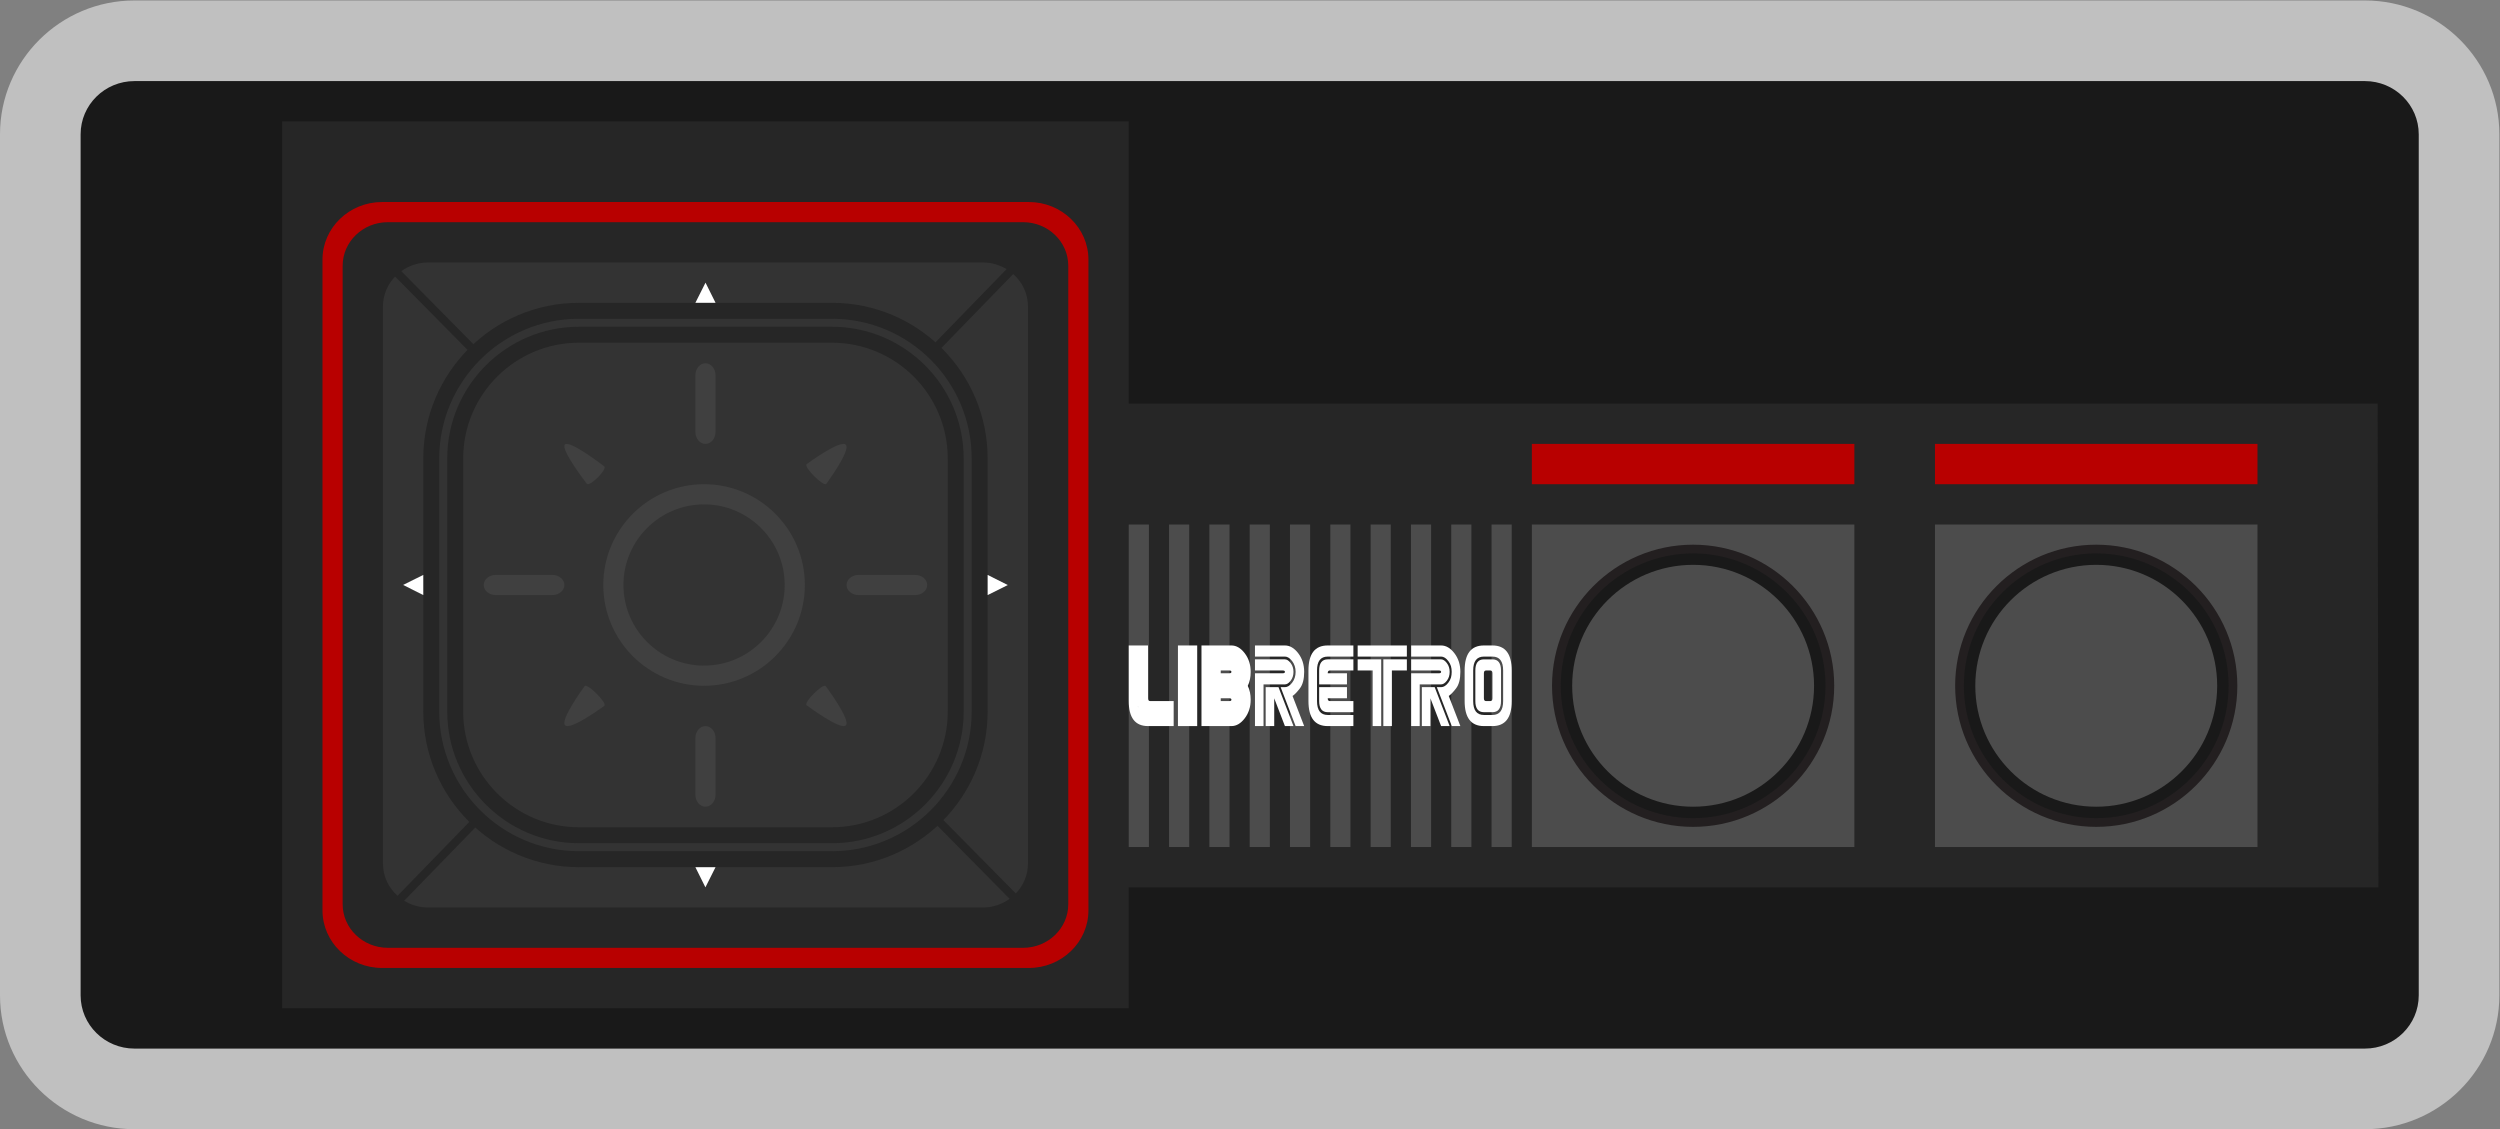 <?xml version="1.0" encoding="UTF-8" standalone="no"?>
<svg
   xmlns:dc="http://purl.org/dc/elements/1.1/"
   xmlns:cc="http://creativecommons.org/ns#"
   xmlns:rdf="http://www.w3.org/1999/02/22-rdf-syntax-ns#"
   xmlns:svg="http://www.w3.org/2000/svg"
   xmlns="http://www.w3.org/2000/svg"
   viewBox="0 0 330.667 149.333"
   height="149.333"
   width="330.667"
   xml:space="preserve"
   id="svg2"
   version="1.1"><rect x="0" y="0" width="330.667" height="149.333" fill="#808080" stroke="none"/><defs
     id="defs6"><clipPath
       id="clipPath18"
       clipPathUnits="userSpaceOnUse"><path
         id="path16"
         d="M 0,256 H 256 V 0 H 0 Z" /></clipPath><clipPath
       id="clipPath26"
       clipPathUnits="userSpaceOnUse"><path
         id="path24"
         d="M 4,184 H 252 V 72 H 4 Z" /></clipPath></defs><g
     transform="matrix(1.333,0,0,-1.333,-5.333,245.333)"
     id="g10"><g
       id="g12"><g
         clip-path="url(#clipPath18)"
         id="g14"><g
           id="g20"><g
             id="g22" /><g
             id="g34"><g
               style="opacity:0.5"
               id="g32"
               clip-path="url(#clipPath26)"><g
                 id="g30"
                 transform="translate(238.658,184)"><path
                   id="path28"
                   style="fill:#ffffff;fill-opacity:1;fill-rule:nonzero;stroke:none"
                   d="m 0,0 h -221.316 c -7.357,0 -13.342,-5.958 -13.342,-13.28 v -85.44 c 0,-7.322 5.985,-13.28 13.342,-13.28 H 0 c 7.357,0 13.342,5.958 13.342,13.28 v 85.44 C 13.342,-5.958 7.357,0 0,0" /></g></g></g></g><g
           transform="translate(238.658,80)"
           id="g36"><path
             id="path38"
             style="fill:#191919;fill-opacity:1;fill-rule:nonzero;stroke:none"
             d="m 0,0 h -221.316 c -2.95,0 -5.342,2.364 -5.342,5.28 v 85.44 c 0,2.916 2.392,5.28 5.342,5.28 H 0 c 2.95,0 5.342,-2.364 5.342,-5.28 V 5.28 C 5.342,2.364 2.95,0 0,0" /></g><g
           transform="translate(32,172)"
           id="g40"><path
             id="path42"
             style="fill:#262626;fill-opacity:1;fill-rule:nonzero;stroke:none"
             d="m 0,0 v -88 h 84 v 12 h 124 l -0.078,48 H 84 V 0 Z" /></g><path
           id="path44"
           style="fill:#4c4c4c;fill-opacity:1;fill-rule:nonzero;stroke:none"
           d="m 188,100 h -32 v 32 h 32 z" /><g
           transform="translate(185.568,116)"
           id="g46"><path
             id="path48"
             style="fill:#191919;fill-opacity:1;fill-rule:nonzero;stroke:none"
             d="m 0,0 c 0,-7.494 -6.075,-13.568 -13.568,-13.568 -7.494,0 -13.568,6.074 -13.568,13.568 0,7.493 6.074,13.568 13.568,13.568 C -6.075,13.568 0,7.493 0,0" /></g><g
           transform="translate(172,129.136)"
           id="g50"><path
             id="path52"
             style="fill:#231f20;fill-opacity:1;fill-rule:nonzero;stroke:none"
             d="m 0,0 c -7.243,0 -13.136,-5.893 -13.136,-13.136 0,-7.244 5.893,-13.136 13.136,-13.136 7.243,0 13.136,5.892 13.136,13.136 C 13.136,-5.893 7.243,0 0,0 m 0,-27.136 c -7.72,0 -14,6.28 -14,14 0,7.719 6.28,14 14,14 7.72,0 14,-6.281 14,-14 0,-7.72 -6.28,-14 -14,-14" /></g><g
           transform="translate(184,116)"
           id="g54"><path
             id="path56"
             style="fill:#4c4c4c;fill-opacity:1;fill-rule:nonzero;stroke:none"
             d="m 0,0 c 0,-6.627 -5.373,-12 -12,-12 -6.627,0 -12,5.373 -12,12 0,6.627 5.373,12 12,12 C -5.373,12 0,6.627 0,0" /></g><path
           id="path58"
           style="fill:#b80000;fill-opacity:1;fill-rule:nonzero;stroke:none"
           d="m 188,136 h -32 v 4 h 32 z" /><path
           id="path60"
           style="fill:#4c4c4c;fill-opacity:1;fill-rule:nonzero;stroke:none"
           d="m 228,100 h -32 v 32 h 32 z" /><g
           transform="translate(225.568,116)"
           id="g62"><path
             id="path64"
             style="fill:#191919;fill-opacity:1;fill-rule:nonzero;stroke:none"
             d="m 0,0 c 0,-7.494 -6.075,-13.568 -13.568,-13.568 -7.494,0 -13.568,6.074 -13.568,13.568 0,7.493 6.074,13.568 13.568,13.568 C -6.075,13.568 0,7.493 0,0" /></g><g
           transform="translate(212,129.136)"
           id="g66"><path
             id="path68"
             style="fill:#231f20;fill-opacity:1;fill-rule:nonzero;stroke:none"
             d="m 0,0 c -7.243,0 -13.136,-5.893 -13.136,-13.136 0,-7.244 5.893,-13.136 13.136,-13.136 7.243,0 13.136,5.892 13.136,13.136 C 13.136,-5.893 7.243,0 0,0 m 0,-27.136 c -7.72,0 -14,6.28 -14,14 0,7.719 6.28,14 14,14 7.72,0 14,-6.281 14,-14 0,-7.72 -6.28,-14 -14,-14" /></g><g
           transform="translate(224,116)"
           id="g70"><path
             id="path72"
             style="fill:#4c4c4c;fill-opacity:1;fill-rule:nonzero;stroke:none"
             d="m 0,0 c 0,-6.627 -5.373,-12 -12,-12 -6.627,0 -12,5.373 -12,12 0,6.627 5.373,12 12,12 C -5.373,12 0,6.627 0,0" /></g><path
           id="path74"
           style="fill:#b80000;fill-opacity:1;fill-rule:nonzero;stroke:none"
           d="m 228,136 h -32 v 4 h 32 z" /><path
           id="path76"
           style="fill:#4c4c4c;fill-opacity:1;fill-rule:nonzero;stroke:none"
           d="m 154,100 h -2 v 32 h 2 z" /><path
           id="path78"
           style="fill:#4c4c4c;fill-opacity:1;fill-rule:nonzero;stroke:none"
           d="m 150,100 h -2 v 32 h 2 z" /><path
           id="path80"
           style="fill:#4c4c4c;fill-opacity:1;fill-rule:nonzero;stroke:none"
           d="m 146,100 h -2 v 32 h 2 z" /><path
           id="path82"
           style="fill:#4c4c4c;fill-opacity:1;fill-rule:nonzero;stroke:none"
           d="m 142,100 h -2 v 32 h 2 z" /><path
           id="path84"
           style="fill:#4c4c4c;fill-opacity:1;fill-rule:nonzero;stroke:none"
           d="m 138,100 h -2 v 32 h 2 z" /><path
           id="path86"
           style="fill:#4c4c4c;fill-opacity:1;fill-rule:nonzero;stroke:none"
           d="m 134,100 h -2 v 32 h 2 z" /><path
           id="path88"
           style="fill:#4c4c4c;fill-opacity:1;fill-rule:nonzero;stroke:none"
           d="m 130,100 h -2 v 32 h 2 z" /><path
           id="path90"
           style="fill:#4c4c4c;fill-opacity:1;fill-rule:nonzero;stroke:none"
           d="m 126,100 h -2 v 32 h 2 z" /><path
           id="path92"
           style="fill:#4c4c4c;fill-opacity:1;fill-rule:nonzero;stroke:none"
           d="m 122,100 h -2 v 32 h 2 z" /><path
           id="path94"
           style="fill:#4c4c4c;fill-opacity:1;fill-rule:nonzero;stroke:none"
           d="m 118,100 h -2 v 32 h 2 z" /><g
           transform="translate(42.48,162)"
           id="g96"><path
             id="path98"
             style="fill:#b80000;fill-opacity:1;fill-rule:nonzero;stroke:none"
             d="M 0,0 C -2.47,0 -4.48,-1.938 -4.48,-4.32 V -67.68 C -4.48,-70.062 -2.47,-72 0,-72 h 63.04 c 2.471,0 4.48,1.938 4.48,4.32 V -4.32 C 67.52,-1.938 65.511,0 63.04,0 Z M 63.606,-74 H -0.565 c -3.262,0 -5.915,2.562 -5.915,5.711 V -3.711 C -6.48,-0.562 -3.827,2 -0.565,2 h 64.171 c 3.261,0 5.914,-2.562 5.914,-5.711 V -68.289 C 69.52,-71.438 66.867,-74 63.606,-74" /></g><g
           transform="translate(103.876,157.341)"
           id="g100"><path
             id="path102"
             style="fill:#333333;fill-opacity:1;fill-rule:nonzero;stroke:none"
             d="m 0,0 c -0.681,0.411 -1.477,0.659 -2.337,0.659 h -55.077 c -0.992,0 -1.9,-0.326 -2.641,-0.86 l 30.177,-30.558 z" /></g><g
           transform="translate(104.536,156.853)"
           id="g104"><path
             id="path106"
             style="fill:#333333;fill-opacity:1;fill-rule:nonzero;stroke:none"
             d="M 0,0 -29.966,-30.851 0.26,-61.459 c 0.741,0.777 1.204,1.81 1.204,2.954 V -3.201 C 1.464,-1.929 0.894,-0.795 0,0" /></g><g
           transform="translate(43.447,95.161)"
           id="g108"><path
             id="path110"
             style="fill:#333333;fill-opacity:1;fill-rule:nonzero;stroke:none"
             d="M 0,0 29.968,30.852 -0.242,61.445 C -0.984,60.669 -1.447,59.636 -1.447,58.491 V 3.187 C -1.447,1.923 -0.884,0.794 0,0" /></g><g
           transform="translate(73.987,125.434)"
           id="g112"><path
             id="path114"
             style="fill:#333333;fill-opacity:1;fill-rule:nonzero;stroke:none"
             d="m 0,0 -29.883,-30.764 c 0.686,-0.418 1.489,-0.67 2.358,-0.67 h 55.076 c 0.992,0 1.9,0.326 2.641,0.86 z" /></g><g
           transform="translate(87.395,98.91)"
           id="g116"><path
             id="path118"
             style="fill:#333333;fill-opacity:1;fill-rule:nonzero;stroke:none"
             d="m 0,0 h -27.066 c -8.021,0 -14.522,6.278 -14.522,14.022 v 26.135 c 0,7.744 6.501,14.022 14.522,14.022 H 0 c 8.02,0 14.522,-6.278 14.522,-14.022 V 14.022 C 14.522,6.278 8.02,0 0,0" /></g><g
           transform="translate(61.449,150.832)"
           id="g120"><path
             id="path122"
             style="fill:#333333;fill-opacity:1;fill-rule:nonzero;stroke:none"
             d="m 0,0 c -6.771,0 -12.28,-5.509 -12.28,-12.28 v -25.103 c 0,-6.771 5.509,-12.28 12.28,-12.28 h 25.103 c 6.771,0 12.28,5.509 12.28,12.28 V -12.28 C 37.383,-5.509 31.874,0 25.103,0 Z M 25.103,-52.04 H 0 c -8.082,0 -14.657,6.575 -14.657,14.657 v 25.103 c 0,8.081 6.575,14.656 14.657,14.656 h 25.103 c 8.081,0 14.656,-6.575 14.656,-14.656 v -25.103 c 0,-8.082 -6.575,-14.657 -14.656,-14.657" /></g><g
           transform="translate(61.449,150.04)"
           id="g124"><path
             id="path126"
             style="fill:#262626;fill-opacity:1;fill-rule:nonzero;stroke:none"
             d="m 0,0 c -6.335,0 -11.488,-5.153 -11.488,-11.488 v -25.103 c 0,-6.334 5.153,-11.488 11.488,-11.488 h 25.103 c 6.334,0 11.488,5.154 11.488,11.488 v 25.103 C 36.591,-5.153 31.437,0 25.103,0 Z M 25.103,-49.663 H 0 c -7.208,0 -13.072,5.864 -13.072,13.072 v 25.103 c 0,7.208 5.864,13.072 13.072,13.072 h 25.103 c 7.208,0 13.072,-5.864 13.072,-13.072 v -25.103 c 0,-7.208 -5.864,-13.072 -13.072,-13.072 M 0,2.376 c -7.645,0 -13.865,-6.219 -13.865,-13.864 v -25.103 c 0,-7.645 6.22,-13.864 13.865,-13.864 h 25.103 c 7.645,0 13.864,6.219 13.864,13.864 v 25.103 c 0,7.645 -6.219,13.864 -13.864,13.864 z M 25.103,-52.04 H 0 c -8.518,0 -15.449,6.931 -15.449,15.449 v 25.103 C -15.449,-2.97 -8.518,3.96 0,3.96 h 25.103 c 8.518,0 15.448,-6.93 15.448,-15.448 v -25.103 c 0,-8.518 -6.93,-15.449 -15.448,-15.449" /></g><g
           transform="translate(82.545,126)"
           id="g128"><path
             id="path130"
             style="fill:#333333;fill-opacity:1;fill-rule:nonzero;stroke:none"
             d="m 0,0 c 0,-4.63 -3.887,-8.384 -8.683,-8.384 -4.795,0 -8.683,3.754 -8.683,8.384 0,4.63 3.888,8.384 8.683,8.384 C -3.887,8.384 0,4.63 0,0" /></g><g
           transform="translate(73.862,134)"
           id="g132"><path
             id="path134"
             style="fill:#404040;fill-opacity:1;fill-rule:nonzero;stroke:none"
             d="m 0,0 c -4.411,0 -8,-3.589 -8,-8 0,-4.411 3.589,-8 8,-8 4.411,0 8,3.589 8,8 0,4.411 -3.589,8 -8,8 m 0,-18 c -5.514,0 -10,4.486 -10,10 0,5.514 4.486,10 10,10 5.514,0 10,-4.486 10,-10 0,-5.514 -4.486,-10 -10,-10" /></g><g
           transform="translate(75,141.193)"
           id="g136"><path
             id="path138"
             style="fill:#404040;fill-opacity:1;fill-rule:nonzero;stroke:none"
             d="m 0,0 c 0,-0.659 -0.448,-1.193 -1,-1.193 -0.552,0 -1,0.534 -1,1.193 v 5.614 c 0,0.659 0.448,1.193 1,1.193 0.552,0 1,-0.534 1,-1.193 z" /></g><g
           transform="translate(75,105.193)"
           id="g140"><path
             id="path142"
             style="fill:#404040;fill-opacity:1;fill-rule:nonzero;stroke:none"
             d="m 0,0 c 0,-0.659 -0.448,-1.193 -1,-1.193 -0.552,0 -1,0.534 -1,1.193 v 5.614 c 0,0.659 0.448,1.193 1,1.193 0.552,0 1,-0.534 1,-1.193 z" /></g><g
           transform="translate(63.966,137.762)"
           id="g144"><path
             id="path146"
             style="fill:#404040;fill-opacity:1;fill-rule:nonzero;stroke:none"
             d="m 0,0 c 0.295,-0.295 -1.434,-2.023 -1.729,-1.729 0,0 -2.657,3.432 -2.18,3.909 C -3.432,2.658 0,0 0,0" /></g><g
           transform="translate(87.928,112.072)"
           id="g148"><path
             id="path150"
             style="fill:#404040;fill-opacity:1;fill-rule:nonzero;stroke:none"
             d="m 0,0 v 0 c -0.524,-0.524 -3.899,2.001 -3.899,2.001 -0.286,0.285 1.613,2.184 1.898,1.898 0,0 2.525,-3.375 2.001,-3.899" /></g><g
           transform="translate(85.982,136.028)"
           id="g152"><path
             id="path154"
             style="fill:#404040;fill-opacity:1;fill-rule:nonzero;stroke:none"
             d="m 0,0 c -0.282,-0.282 -2.237,1.672 -1.954,1.954 0,0 3.355,2.481 3.895,1.941 C 2.481,3.356 0,0 0,0" /></g><g
           transform="translate(60.077,112.077)"
           id="g156"><path
             id="path158"
             style="fill:#404040;fill-opacity:1;fill-rule:nonzero;stroke:none"
             d="M 0,0 V 0 C -0.54,0.54 1.941,3.895 1.941,3.895 2.224,4.178 4.178,2.224 3.895,1.941 3.895,1.941 0.54,-0.54 0,0" /></g><g
           transform="translate(89.193,125)"
           id="g160"><path
             id="path162"
             style="fill:#404040;fill-opacity:1;fill-rule:nonzero;stroke:none"
             d="m 0,0 c -0.659,0 -1.193,0.448 -1.193,1 0,0.552 0.534,1 1.193,1 H 5.614 C 6.273,2 6.807,1.552 6.807,1 6.807,0.448 6.273,0 5.614,0 Z" /></g><g
           transform="translate(53.193,125)"
           id="g164"><path
             id="path166"
             style="fill:#404040;fill-opacity:1;fill-rule:nonzero;stroke:none"
             d="m 0,0 c -0.659,0 -1.193,0.448 -1.193,1 0,0.552 0.534,1 1.193,1 H 5.614 C 6.273,2 6.807,1.552 6.807,1 6.807,0.448 6.273,0 5.614,0 Z" /></g><g
           transform="translate(75,154)"
           id="g168"><path
             id="path170"
             style="fill:#ffffff;fill-opacity:1;fill-rule:nonzero;stroke:none"
             d="m 0,0 h -2 l 1.005,2 z" /></g><g
           transform="translate(73,98)"
           id="g172"><path
             id="path174"
             style="fill:#ffffff;fill-opacity:1;fill-rule:nonzero;stroke:none"
             d="M 0,0 H 2 L 0.995,-2 Z" /></g><g
           transform="translate(102,125)"
           id="g176"><path
             id="path178"
             style="fill:#ffffff;fill-opacity:1;fill-rule:nonzero;stroke:none"
             d="M 0,0 V 2 L 2,0.995 Z" /></g><g
           transform="translate(46,127)"
           id="g180"><path
             id="path182"
             style="fill:#ffffff;fill-opacity:1;fill-rule:nonzero;stroke:none"
             d="m 0,0 v -2 l -2,1.005 z" /></g><g
           transform="translate(132.346,112)"
           id="g184"><path
             id="path186"
             style="fill:#ffffff;fill-opacity:1;fill-rule:nonzero;stroke:none"
             d="M 0,0 H -0.849 L -1.911,2.759 V 0 H -2.76 v 3.862 h 1.274 z M 0,5.379 C 0,5.036 -0.093,4.743 -0.28,4.501 -0.466,4.259 -0.656,4.138 -0.849,4.138 H -2.972 V 0 h -0.849 v 5.241 h 2.76 c 0.141,0 0.212,0.046 0.212,0.138 0,0.092 -0.071,0.138 -0.212,0.138 h -2.76 v 1.104 h 2.972 c 0.193,0 0.383,-0.123 0.569,-0.368 C -0.093,6.008 0,5.716 0,5.379 m 1.061,0 C 1.061,4.656 0.919,4.109 0.633,3.738 0.348,3.367 0.106,3.117 -0.092,2.989 L 1.061,0 H 0.212 l -1.486,3.862 h 0.425 c 0.25,0 0.489,0.149 0.718,0.446 0.229,0.297 0.343,0.654 0.343,1.071 0,0.411 -0.114,0.767 -0.343,1.067 -0.229,0.3 -0.468,0.451 -0.718,0.451 H -3.821 V 8 h 2.972 C -0.363,8 0.077,7.743 0.471,7.228 0.865,6.713 1.061,6.097 1.061,5.379" /></g><g
           transform="translate(133.832,117.517)"
           id="g188"><path
             id="path190"
             style="fill:#ffffff;fill-opacity:1;fill-rule:nonzero;stroke:none"
             d="M 0,0 C 0,1.655 0.637,2.483 1.911,2.483 H 4.458 V 1.379 H 1.911 C 1.203,1.379 0.849,0.92 0.849,0 v -3.034 c 0,-0.92 0.354,-1.38 1.062,-1.38 H 4.458 V -5.517 H 1.911 C 0.637,-5.517 0,-4.69 0,-3.034 Z" /></g><g
           transform="translate(134.894,116.138)"
           id="g192"><path
             id="path194"
             style="fill:#ffffff;fill-opacity:1;fill-rule:nonzero;stroke:none"
             d="M 0,0 V 1.379 C 0,2.115 0.283,2.483 0.849,2.483 H 3.397 V 1.379 H 1.061 C 0.92,1.379 0.849,1.287 0.849,1.103 H 2.76 V 0 Z" /></g><g
           transform="translate(134.894,115.862)"
           id="g196"><path
             id="path198"
             style="fill:#ffffff;fill-opacity:1;fill-rule:nonzero;stroke:none"
             d="M 0,0 H 2.76 V -1.103 H 0.849 c 0,-0.184 0.071,-0.276 0.212,-0.276 H 3.397 V -2.483 H 0.849 C 0.283,-2.483 0,-2.115 0,-1.379 Z" /></g><g
           transform="translate(141.262,118.621)"
           id="g200"><path
             id="path202"
             style="fill:#ffffff;fill-opacity:1;fill-rule:nonzero;stroke:none"
             d="M 0,0 H 2.335 V -1.103 H 0.849 V -6.621 H 0 Z m -0.212,0 v -6.621 h -0.849 v 5.518 H -2.548 V 0 Z m 2.547,0.276 h -4.883 v 1.103 h 4.883 z" /></g><g
           transform="translate(147.844,112)"
           id="g204"><path
             id="path206"
             style="fill:#ffffff;fill-opacity:1;fill-rule:nonzero;stroke:none"
             d="M 0,0 H -0.849 L -1.911,2.759 V 0 H -2.76 v 3.862 h 1.274 z M 0,5.379 C 0,5.036 -0.093,4.743 -0.28,4.501 -0.466,4.259 -0.656,4.138 -0.849,4.138 H -2.972 V 0 h -0.849 v 5.241 h 2.76 c 0.141,0 0.212,0.046 0.212,0.138 0,0.092 -0.071,0.138 -0.212,0.138 h -2.76 v 1.104 h 2.972 c 0.193,0 0.383,-0.123 0.569,-0.368 C -0.093,6.008 0,5.716 0,5.379 m 1.061,0 C 1.061,4.656 0.919,4.109 0.633,3.738 0.348,3.367 0.106,3.117 -0.092,2.989 L 1.061,0 H 0.212 l -1.486,3.862 h 0.425 c 0.25,0 0.489,0.149 0.718,0.446 0.229,0.297 0.343,0.654 0.343,1.071 0,0.411 -0.114,0.767 -0.343,1.067 -0.229,0.3 -0.468,0.451 -0.718,0.451 H -3.821 V 8 h 2.972 C -0.363,8 0.077,7.743 0.471,7.228 0.865,6.713 1.061,6.097 1.061,5.379" /></g><g
           transform="translate(152.089,117.241)"
           id="g208"><path
             id="path210"
             style="fill:#ffffff;fill-opacity:1;fill-rule:nonzero;stroke:none"
             d="M 0,0 C 0,0.184 -0.071,0.276 -0.212,0.276 H -0.637 C -0.778,0.276 -0.849,0.184 -0.849,0 v -2.483 c 0,-0.184 0.071,-0.276 0.212,-0.276 h 0.425 C -0.071,-2.759 0,-2.667 0,-2.483 Z M 0.849,0.276 V -2.759 C 0.849,-3.494 0.566,-3.862 0,-3.862 h -0.849 c -0.566,0 -0.849,0.368 -0.849,1.103 v 3.035 c 0,0.736 0.283,1.103 0.849,1.103 H 0 c 0.566,0 0.849,-0.367 0.849,-1.103 m 0.212,0 C 1.061,1.195 0.708,1.655 0,1.655 h -0.849 c -0.708,0 -1.062,-0.46 -1.062,-1.379 v -3.035 c 0,-0.919 0.354,-1.379 1.062,-1.379 H 0 c 0.708,0 1.061,0.46 1.061,1.379 z m 0.85,0 V -2.759 C 1.911,-4.414 1.274,-5.241 0,-5.241 h -0.849 c -1.274,0 -1.911,0.827 -1.911,2.482 v 3.035 c 0,1.655 0.637,2.483 1.911,2.483 H 0 c 1.274,0 1.911,-0.828 1.911,-2.483" /></g><g
           transform="translate(116.927,113.855)"
           id="g212"><path
             id="path214"
             style="fill:#ffffff;fill-opacity:1;fill-rule:nonzero;stroke:none"
             d="M 0,0 C -0.007,0.024 -0.011,0.051 -0.017,0.076 H 0 Z M 1.196,0.628 C 1.055,0.628 0.984,0.72 0.984,0.904 V 6.145 H -0.927 V 0.628 c 0,-1.655 0.637,-2.483 1.911,-2.483 h 2.547 v 2.483 z" /></g><path
           id="path216"
           style="fill:#ffffff;fill-opacity:1;fill-rule:nonzero;stroke:none"
           d="m 120.882,112 h 1.911 v 8 h -1.911 z" /><g
           transform="translate(125.977,117.241)"
           id="g218"><path
             id="path220"
             style="fill:#ffffff;fill-opacity:1;fill-rule:nonzero;stroke:none"
             d="M 0,0 H -0.849 V 0.276 H 0 C 0.142,0.276 0.212,0.23 0.212,0.138 0.212,0.046 0.142,0 0,0 m 0,-2.759 h -0.849 v 0.276 H 0 c 0.142,0 0.212,-0.046 0.212,-0.138 0,-0.092 -0.07,-0.138 -0.212,-0.138 M 2.123,0.138 C 2.123,0.855 1.926,1.471 1.532,1.986 1.138,2.501 0.698,2.759 0.212,2.759 H -2.76 v -8 h 2.972 c 0.486,0 0.926,0.257 1.32,0.772 0.394,0.515 0.591,1.131 0.591,1.848 0,0.521 -0.097,0.978 -0.29,1.37 0.193,0.393 0.29,0.856 0.29,1.389" /></g></g></g></g></svg>